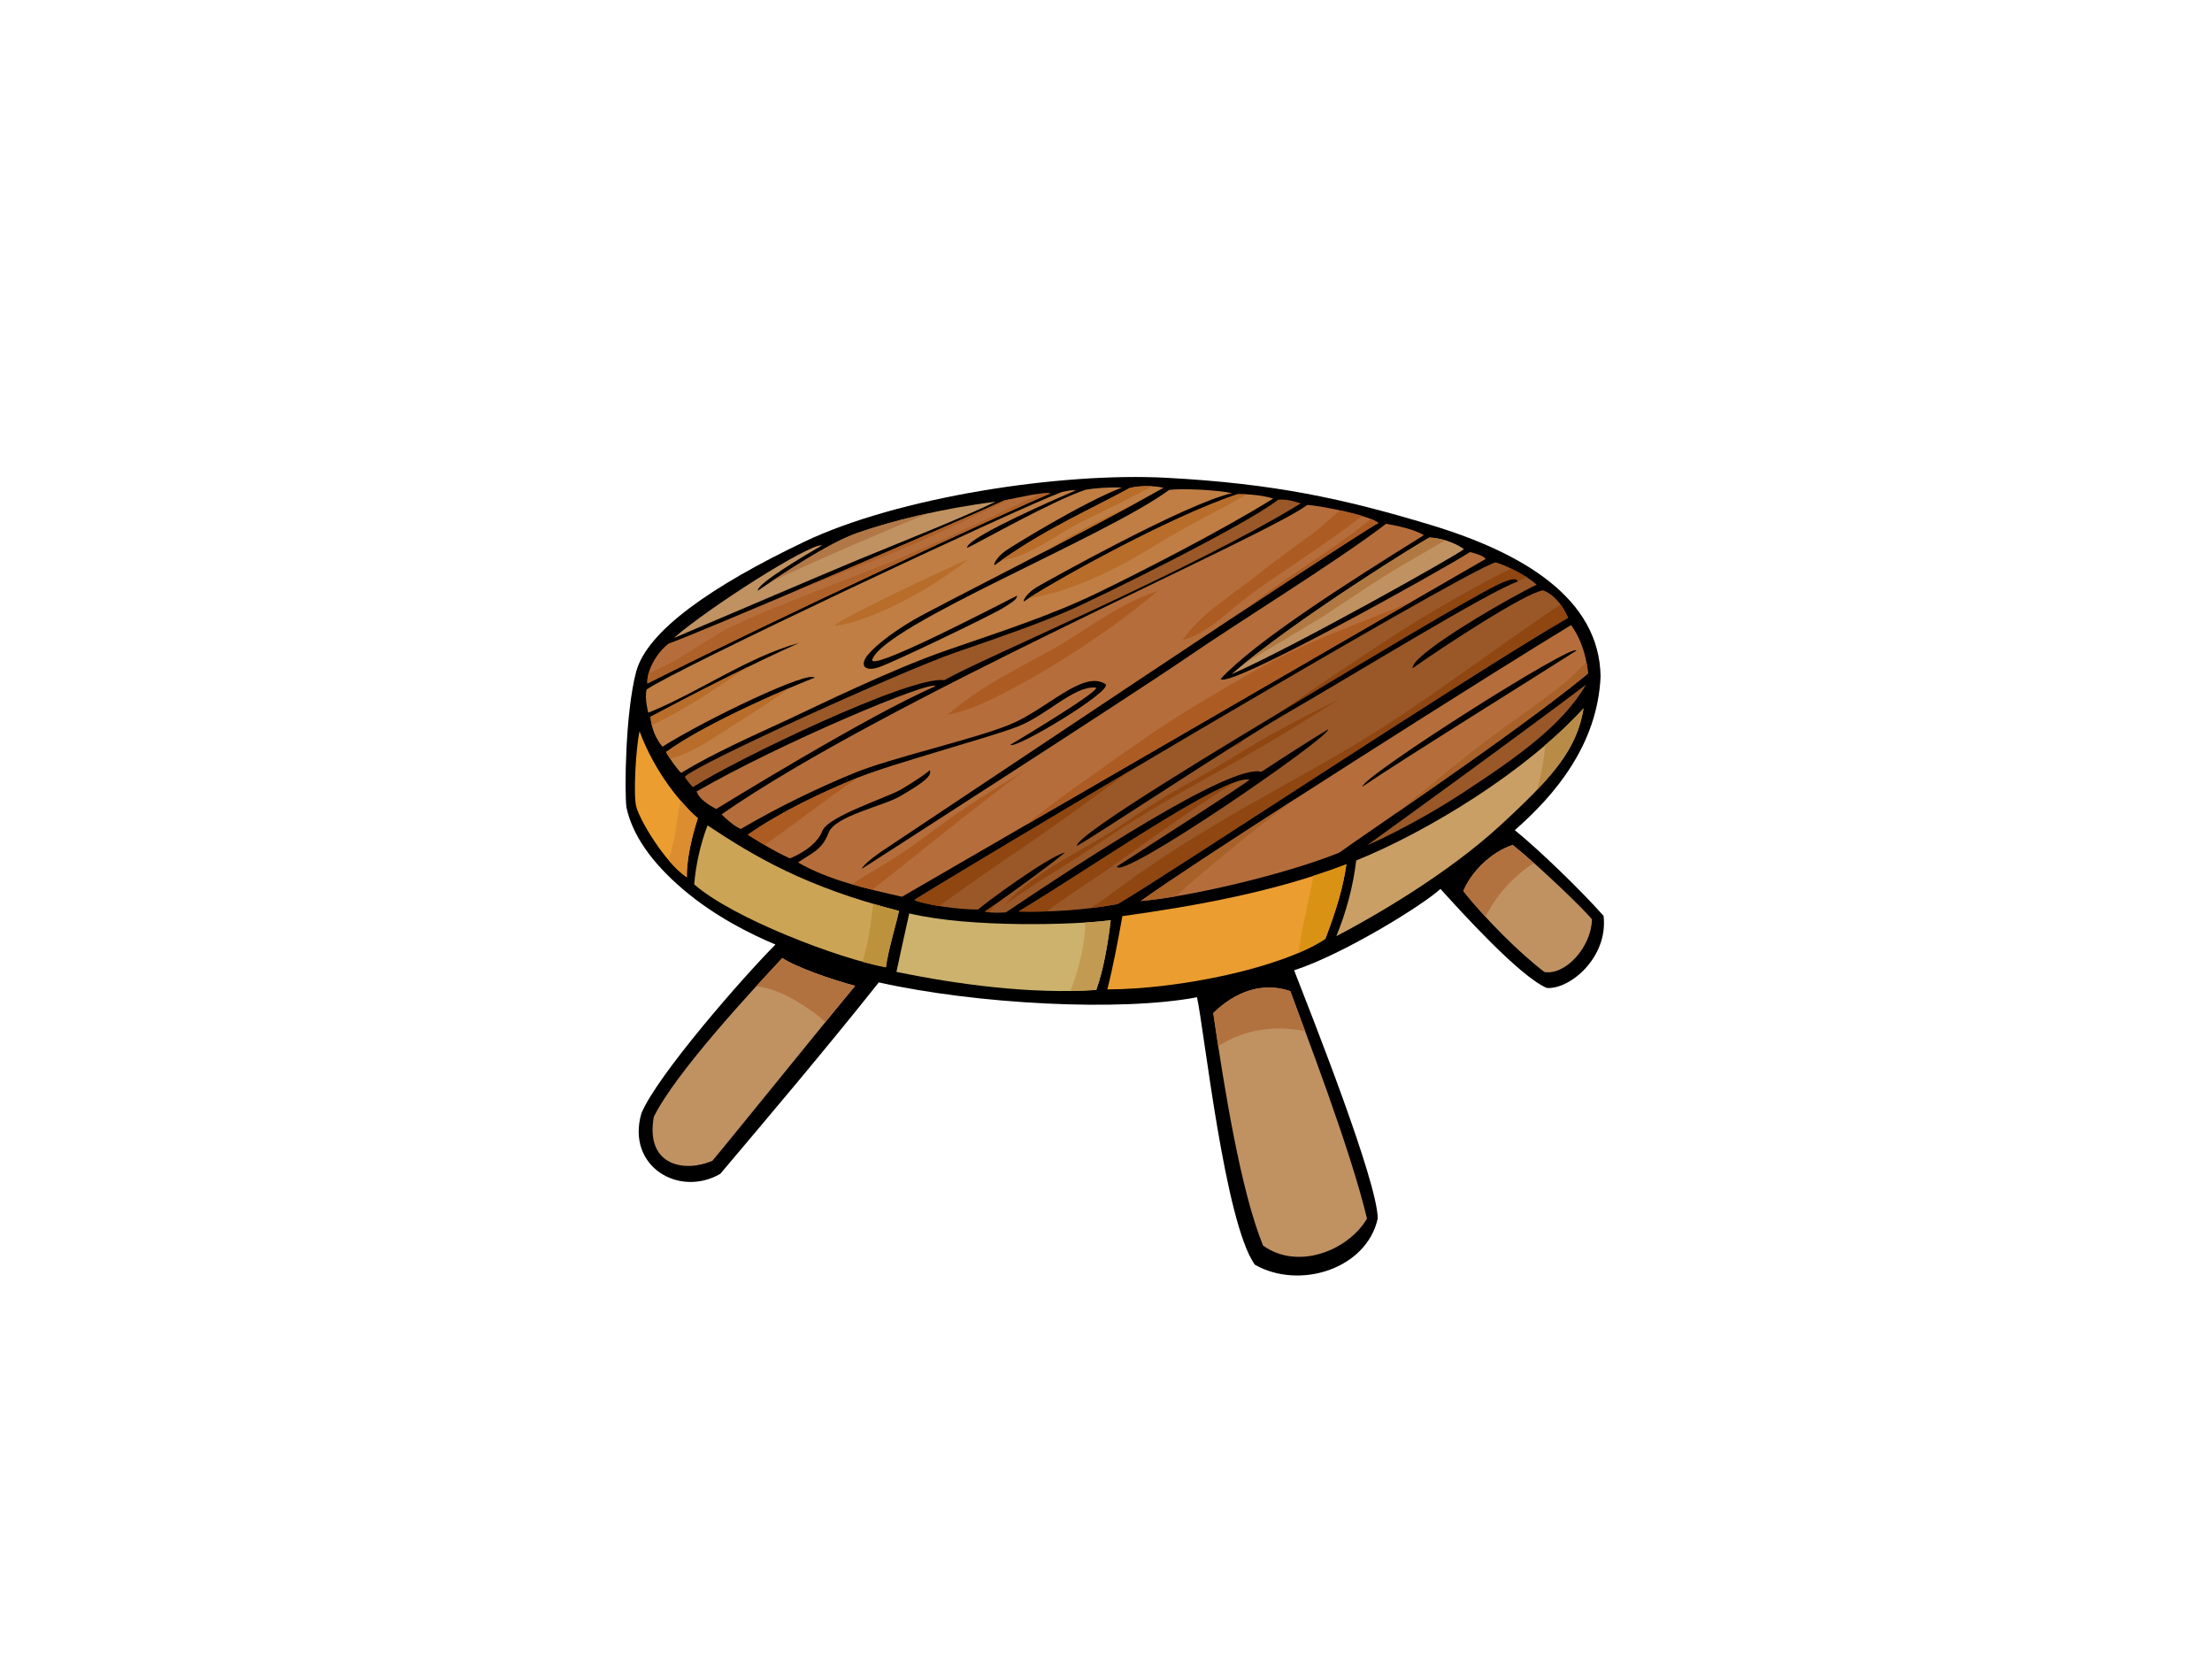 <?xml version="1.0" encoding="utf-8"?>
<!-- Generator: Adobe Illustrator 17.0.0, SVG Export Plug-In . SVG Version: 6.00 Build 0)  -->
<!DOCTYPE svg PUBLIC "-//W3C//DTD SVG 1.1//EN" "http://www.w3.org/Graphics/SVG/1.1/DTD/svg11.dtd">
<svg version="1.1" id="Layer_1" xmlns="http://www.w3.org/2000/svg" xmlns:xlink="http://www.w3.org/1999/xlink" x="0px" y="0px"
	 width="800px" height="600px" viewBox="0 0 800 600" enable-background="new 0 0 800 600" xml:space="preserve">
<g>
	<g>
		<path fill-rule="evenodd" clip-rule="evenodd" d="M578.87,244.722c-1.103,24.471-16.369,42.714-31.028,55.518
			c8.711,7.04,23.797,21.62,32.109,30.99c1.758,14.906-12.084,26.694-20.529,26.08c-9.943-4.213-31.647-28.299-38.459-35.831
			c-6.34,5.88-35.204,23.71-52.923,29.442c6.637,17.096,30.124,76.312,30.237,89.759c-3.997,18.209-28.199,25.945-44.458,16.718
			c-10.946-15.488-18.249-84.697-20.913-96.725c-27.53,5.25-79.691,2.552-115.082-5.376c-18.488,23.355-42.703,51.927-57.329,69.243
			c-14.912,8.63-34.056-2.692-28.538-21.847c5.595-13.69,37.413-50.035,48.492-61.076c-8.681-3.662-21.673-9.988-33.326-19.891
			c-11.652-9.898-18.444-19.864-20.572-29.752c-0.706-5.742-0.419-34.081,3.499-48.947c3.92-14.866,27.423-31.128,60.915-47.13
			c33.492-15.993,92.392-25.175,131.073-23.089c38.681,2.089,63.727,7.482,95.484,17.073
			C550.511,199.854,578.528,216.326,578.87,244.722z"/>
		<path fill-rule="evenodd" clip-rule="evenodd" fill="#C07E44" d="M375.178,212.212c-3.636,2.118-5.381,5.007-4.866,5.327
			c7.428-5.342,51.825-30.385,77.219-38.777c3.189-0.116,8.949,0.239,12.941,1.552c-18.922,11.802-49.451,27.301-63.617,34.149
			c-16.84,8.146-34.316,13.739-54.556,20.757c-20.241,7.017-46.235,19.851-58.037,25.346c-11.309,5.261-25.859,11.612-37.918,18.948
			c-1.475-1.329-4.417-5.52-5.463-7.528c15.51-11.268,48.268-24.836,53.734-26.889c-1.771-2.877-39.028,14.882-55.033,24.952
			c-2.625-3.176-4.003-6.875-4.331-10.803c17.201-9.158,35.994-18.727,53.698-26.698c-18.268,4.916-36.574,18.025-54.503,25.214
			c0,0-1.388-5.204-0.614-8.354c9.308-6.835,133.94-65.451,150.032-71.41c0,0,3.691-0.982,5.202-0.648
			c-20.015,8.598-40.167,18.3-39.241,20.808c6.153-3.027,31.001-17.112,42.834-21.055c3.197-0.554,8.096-0.937,13.148-0.794
			c-14.371,5.461-40.75,21.847-42.292,23.002c-3.235,2.434-4.234,4.794-3.833,5.103c17.128-12.625,35.817-20.71,48.758-27.86
			c3.138-0.936,8.635-1.003,12.378-0.15c-32.41,18.232-80.837,42.278-90.269,47.721c-8.894,5.133-15.91,11.028-17.542,13.943
			c-1.847,3.299,0.565,4.583,4.564,3.339c4.865-1.517,40.551-18.691,45.054-21.442c4.5-2.746,5.15-3.405,5.194-4.527
			c-8.742,4.408-54.335,28.17-52.3,22.98c4.965-12.656,84.367-44.284,107.303-61.228c4.428-0.637,17.92,0,22.762,1.178
			C429.168,181.954,378.814,210.092,375.178,212.212z"/>
		<path fill-rule="evenodd" clip-rule="evenodd" fill="#B86D2B" d="M235.25,259.245c0.085,1.017,0.244,2.019,0.474,3
			c12.48-5.75,23.625-13.614,35.004-21.137C258.721,246.948,246.638,253.182,235.25,259.245z"/>
		<path fill-rule="evenodd" clip-rule="evenodd" fill="#B86D2B" d="M285.887,248.667c-12.277,5.231-33.438,14.913-45.007,23.318
			c0.334,0.643,0.874,1.516,1.486,2.44c9.153-2.316,17.948-9.179,25.751-13.96C274.185,256.748,280.052,252.731,285.887,248.667z"/>
		<path fill-rule="evenodd" clip-rule="evenodd" fill="#B86D2B" d="M391.513,188.556c8.471-4.119,16.943-8.239,25.242-12.684
			c-3.005-0.176-6.196,0.049-8.316,0.682c-12.335,6.814-29.889,14.489-46.338,26.124
			C372.578,201.369,382.337,193.017,391.513,188.556z"/>
		<path fill-rule="evenodd" clip-rule="evenodd" fill="#B86D2B" d="M419.562,196.189c10.156-6.26,21.017-11.464,31.405-17.386
			c-1.292-0.061-2.486-0.075-3.436-0.041c-24.002,7.932-64.96,30.73-75.654,37.717C389.21,213.489,404.701,205.35,419.562,196.189z"
			/>
		<path fill-rule="evenodd" clip-rule="evenodd" fill="#B86D2B" d="M376.792,200.012c12.157-6.328,25.03-13.121,36.574-19.469
			c-8.344,4.178-16.788,8.149-24.989,12.643C384.626,195.243,380.78,197.77,376.792,200.012z"/>
		<path fill-rule="evenodd" clip-rule="evenodd" fill="#9A5828" d="M470.421,182.078c-40.263,24.592-114.278,55.598-128.957,63.93
			c-11.78-1.834-75.163,28.544-90.847,38.663c-0.873-0.871-2.431-2.601-2.931-3.786c4.719-4.72,78.564-38.254,98.041-44.964
			c19.477-6.708,29.194-10.159,39.991-14.742c10.797-4.588,65.248-31.484,76.527-40.433
			C465.656,180.283,470.421,182.078,470.421,182.078z"/>
		<path fill-rule="evenodd" clip-rule="evenodd" fill="#B56E3B" d="M498.515,189.199c-4.624,1.59-168.526,111.411-177.537,117.292
			c-9.012,5.882-9.27,7.728-9.27,7.728s97.518-62.684,117.304-76.272c19.786-13.589,54.716-35.022,72.32-48.537
			c3.416,0.661,10.41,2.017,13.619,4.157c-26.82,16.678-60.844,38.299-73.452,51.949c1.921,4.217,80.671-39.716,90.152-45.856
			c0,0,4.705,1.034,5.674,2.484c-4.889,2.702-211.107,122.179-211.107,122.179l0,0c-12.862-2.922-26.553-5.999-37.602-12.393
			c4.987-3.482,8.642-4.427,11.019-10.68c2.377-6.25,19.739-9.642,25.933-13.29c6.193-3.65,12.033-7.154,10.674-9.409
			c-1.164,1.154-5.044,3.804-10.149,6.849c-5.107,3.047-26.647,9.771-28.701,15.163c-2.054,5.39-8.999,8.812-11.7,9.887
			c-6.501-2.841-15.226-8.577-15.226-8.577c12.401-8.62,27.104-15.42,39.298-20.445c12.196-5.035,47.317-14.437,58.094-18.573
			c10.773-4.135,20.455-14.811,28.319-14.193c3.376,0.259-27.817,18.964-30.76,20.697c1.416,2.001,37.729-19.804,34.354-21.966
			c-8.135-5.216-21.187,9.254-34.651,14.699c-13.466,5.455-42.617,11.904-56.271,17.516c-13.654,5.606-27.656,12.419-40.936,20.216
			c-2.501-1.097-5.199-3.558-6.945-5.297c58.815-41.024,195.664-99.898,211.887-111.923
			C478.317,182.994,496.035,186.595,498.515,189.199z"/>
		<path fill-rule="evenodd" clip-rule="evenodd" fill="#AC5C23" d="M454.562,208.039c-9.005,7.197-20.262,13.765-26.904,23.47
			c7.728-1.878,14.331-8.238,20.247-13.064c6.928-5.651,14.5-10.469,21.863-15.526c7.718-5.302,15.521-10.527,22.907-16.29
			c-2.387-0.727-5.221-1.432-8.035-2.047c-3.218,2.61-6.259,5.673-9.272,7.916C468.428,197.664,461.322,202.635,454.562,208.039z"/>
		<path fill-rule="evenodd" clip-rule="evenodd" fill="#AC5C23" d="M465.549,209.158c-5.425,3.718-10.6,7.642-15.774,11.608
			c26.599-17.593,47.145-31.019,48.739-31.567c-0.455-0.477-1.425-0.989-2.734-1.506c-1.239,1.004-2.486,2.003-3.744,2.983
			C483.573,197.274,474.398,203.092,465.549,209.158z"/>
		<path fill-rule="evenodd" clip-rule="evenodd" fill="#AC5C23" d="M309.762,281.428c-12.195,5.025-26.898,11.824-39.298,20.445
			c0,0,2.623,1.723,6.059,3.746c11.489-7.97,22.416-16.735,34.033-24.51C310.287,281.216,310.012,281.324,309.762,281.428z"/>
		<path fill-rule="evenodd" clip-rule="evenodd" fill="#AC5C23" d="M366.425,248.928c7.835-4.148,15.415-8.734,22.85-13.56
			c10.214-6.63,20.104-13.769,29.425-21.592c-13.626,4.171-25.009,13.673-37.364,20.619c-13.299,7.475-27.147,14.046-38.682,24.122
			C350.959,257.006,359.218,252.745,366.425,248.928z"/>
		<path fill-rule="evenodd" clip-rule="evenodd" fill="#AC5C23" d="M346.354,294.022c-7.952,5.449-15.43,11.63-23.607,16.737
			c-4.836,3.022-9.915,5.838-14.677,9.059c2.446,0.713,4.919,1.369,7.399,1.985c18.156-14.237,35.962-28.939,54.477-42.681
			C361.932,283.845,354.029,288.764,346.354,294.022z"/>
		<path fill-rule="evenodd" clip-rule="evenodd" fill="#AC5C23" d="M394.685,280.573c-8.072,5.699-16.069,11.505-23.667,17.795
			c42.437-24.58,104.735-60.659,139.825-80.95c-12.489,5.376-25.329,9.896-37.754,15.426c-14.073,6.265-27.333,14.257-40.523,22.179
			C419.478,262.884,407.146,271.774,394.685,280.573z"/>
		<path fill-rule="evenodd" clip-rule="evenodd" fill="#C09262" d="M529.456,198.605c-1.565,1.659-62.597,35.954-84.037,45.207
			c22.643-19.59,69.273-48.403,71.59-49.395C522.825,194.667,527.642,197.225,529.456,198.605z"/>
		<path fill-rule="evenodd" clip-rule="evenodd" fill="#B17941" d="M507.686,204.14c4.994-2.934,10.013-5.825,15.026-8.726
			c-1.723-0.515-3.639-0.908-5.704-0.997c-2.179,0.934-43.575,26.49-67.324,45.824c9.415-5.604,18.793-11.299,28.221-16.902
			C487.78,216.86,497.503,210.123,507.686,204.14z"/>
		<path fill-rule="evenodd" clip-rule="evenodd" fill="#B56E3B" d="M379.889,178.454c-15.722,6.567-98.28,44.788-145.75,68.748
			c-0.361-4.532,3.344-11.175,7.694-14.45c9.823-3.377,102.885-43.194,121.337-51.757
			C368.107,179.934,376.957,177.913,379.889,178.454z"/>
		<path fill-rule="evenodd" clip-rule="evenodd" fill="#AE6129" d="M376.765,178.471c-3.106,1.369-6.215,2.728-9.267,4.181
			c-15.869,7.556-31.662,15.185-48.023,21.643c-11.907,4.701-23.835,9.295-35.697,14.074c-0.16,0.182-0.387,0.326-0.694,0.396
			c-0.298,0.068-0.584,0.16-0.88,0.233c-4.616,1.868-9.223,3.763-13.812,5.713c-0.114,0.199-0.298,0.375-0.577,0.501
			c-1.583,0.713-3.176,1.403-4.773,2.084c-9.308,5.441-18.121,11.931-28.143,16.082c-0.106,0.045-0.209,0.073-0.307,0.091
			c-0.371,1.319-0.545,2.593-0.454,3.733c47.47-23.959,130.028-62.18,145.75-68.748C379.162,178.32,378.07,178.344,376.765,178.471z
			"/>
		<path fill-rule="evenodd" clip-rule="evenodd" fill="#AE6129" d="M288.116,213.569c-0.172,0.088-0.343,0.176-0.515,0.266
			c11.082-4.387,22.23-8.604,33.291-13.066c15.215-6.137,29.891-13.338,44.716-20.3c-0.875,0.188-1.703,0.369-2.437,0.527
			C352.651,185.876,317.887,200.914,288.116,213.569z"/>
		<path fill-rule="evenodd" clip-rule="evenodd" fill="#9A5828" d="M510.896,241.685c11.508-8.167,41.385-27.653,47.227-28.172
			c5.076,1.996,7.843,7.301,8.982,9.9c-38.275,22.26-146.687,94.248-162.913,103.548c-11.497,2.153-24.319,2.992-35.817,2.701
			c25.716-15.433,74.814-49.695,83.566-47.717c-1.379,1.497-35.253,23.156-48.022,31.442c1.243,5.441,77.449-47.064,76.404-49.608
			c-5.04,3.009-15.736,9.827-24.147,15.372c-11.079-3.243-68.094,34.481-92.349,50.816c0,0-5.047,0.439-7.646-0.32
			c2.225-1.364,22.437-15.849,29.005-21.329c-5.807,1.263-29.851,18.954-31.42,20.617c-6.194,0.071-18.515-1.467-23.084-3.421
			c5.208-3.78,196.505-117.828,210.137-122.127c4.051,0.947,12.744,5.724,14.912,8.102
			C548.968,214.492,510.118,236.502,510.896,241.685z"/>
		<path fill-rule="evenodd" clip-rule="evenodd" fill="#8F4611" d="M487.344,270.886c-18.018,10.593-36.543,20.313-54.336,31.287
			c-8.966,5.529-17.786,11.301-26.272,17.547c-4.093,3.014-8.144,6.043-12.405,8.727c3.351-0.4,6.66-0.888,9.863-1.487
			c16.226-9.3,124.637-81.288,162.913-103.548c-0.529-1.206-1.415-2.996-2.714-4.768
			C538.534,235.807,514.159,255.12,487.344,270.886z"/>
		<path fill-rule="evenodd" clip-rule="evenodd" fill="#8F4611" d="M378.744,329.606c0.65-0.556,1.308-1.104,2.014-1.607
			c7.522-5.364,15.33-10.323,22.868-15.669c14.22-10.087,28.335-20.367,43.19-29.507c-15.665,5.507-55.973,33.357-78.439,46.839
			C371.74,329.747,375.22,329.722,378.744,329.606z"/>
		<path fill-rule="evenodd" clip-rule="evenodd" fill="#8F4611" d="M357.787,329.742c0.677-0.911,1.376-1.785,2.092-2.634
			c-1.87,1.317-3.212,2.24-3.698,2.537c0.438,0.128,0.951,0.219,1.493,0.286C357.708,329.868,357.74,329.806,357.787,329.742z"/>
		<path fill-rule="evenodd" clip-rule="evenodd" fill="#8F4611" d="M370.237,306.264c13.153-8.878,25.882-18.305,38.672-27.646
			c-40.947,24.223-76.036,45.306-78.226,46.896c1.942,0.83,5.289,1.584,8.967,2.173C349.722,320.403,359.89,313.248,370.237,306.264
			z"/>
		<path fill-rule="evenodd" clip-rule="evenodd" fill="#8F4611" d="M449.174,268.104c6.785-6.112,15.106-9.484,22.652-14.451
			c9.173-6.038,17.972-12.294,27.568-17.673c16.871-9.46,33.944-18.57,51.517-26.644c0.342-0.236,0.688-0.469,1.029-0.705
			c-1.653-1.037-3.595-2.106-5.475-3.022c-18.22,9.135-35.731,19.657-52.685,30.972c-16.555,11.048-33.321,22.151-49.064,34.442
			c1.356-0.784,2.717-1.556,4.076-2.336C448.855,268.484,448.973,268.285,449.174,268.104z"/>
		<path fill-rule="evenodd" clip-rule="evenodd" fill="#8F4611" d="M460.025,265.475c-9.441,5.282-18.433,11.3-27.922,16.493
			c-8.866,4.85-17.305,10.055-25.613,15.813c-14.391,9.976-31.355,16.352-43.179,29.562c6.454-4.752,13.222-9.036,20.047-13.258
			c9.158-5.663,17.944-11.881,27.081-17.561c18.296-11.373,37.543-21.105,55.872-32.431c6.084-3.759,12.156-7.537,18.218-11.334
			C476.286,256.852,468.06,260.981,460.025,265.475z"/>
		<path fill-rule="evenodd" clip-rule="evenodd" d="M548.874,210.337c-9.447,3.007-61.373,34.85-82.096,46.8
			c-20.727,11.948-69.94,44.732-77.28,48.789c-0.875-3.889,59.541-39.939,79.957-52.241c20.415-12.307,64.589-38.841,72.955-42.554
			C545.969,209.548,548.594,208.8,548.874,210.337z"/>
		<path fill-rule="evenodd" clip-rule="evenodd" fill="#C09262" d="M360.103,181.446c-12.892,6.205-36.808,15.634-49.452,20.875
			c-12.643,5.24-45.815,19.459-66.979,28.442c12.484-10.945,48.972-34.213,53.668-33.557c-5.932,3.422-24.024,14.167-23.223,16.407
			c9.978-6.867,25.811-17.254,35.514-20.701C322.278,188.421,340.726,183.868,360.103,181.446z"/>
		<path fill-rule="evenodd" clip-rule="evenodd" fill="#B17747" d="M336.054,185.571c-10.092,2.196-19.204,4.778-26.422,7.341
			c-8.396,2.982-21.377,11.16-31.188,17.758C289.995,204.852,329.532,187.961,336.054,185.571z"/>
		<path fill-rule="evenodd" clip-rule="evenodd" fill="#B56E3B" d="M574.319,243.599c-25.884,21.369-82.137,59.009-89.942,64.771
			c-20.739,8.305-55.415,16.128-71.832,17.501c24.531-17.627,132.479-85.881,155.657-99.796
			C573.847,233.757,574.319,243.599,574.319,243.599z"/>
		<path fill-rule="evenodd" clip-rule="evenodd" fill="#A9612A" d="M565.125,247.559c-7.29,5.826-14.972,11.105-22.512,16.597
			c-12.926,9.414-25.176,19.701-37.538,29.842c20.902-14.444,51.894-36.076,69.244-50.4c0,0-0.089-1.708-0.593-4.246
			C571.001,242.234,568.23,245.077,565.125,247.559z"/>
		<path fill-rule="evenodd" clip-rule="evenodd" fill="#A9612A" d="M467.281,289.876c0.662-0.493,1.331-0.977,1.994-1.467
			c-24.942,16.035-47.172,30.593-56.732,37.463c3.481-0.292,7.787-0.875,12.601-1.689
			C438.682,312.142,452.747,300.693,467.281,289.876z"/>
		<path fill-rule="evenodd" clip-rule="evenodd" d="M492.685,284.533c0.402-3.981,76.536-52.364,77.438-49.231
			C556.904,243.797,507.48,274.481,492.685,284.533z"/>
		<path fill-rule="evenodd" clip-rule="evenodd" fill="#9A5828" d="M529.547,286.397c-19.134,12.557-35.129,19.338-35.129,19.338
			c22.876-16.537,58.381-42.352,79.166-58.108C565.248,262.138,548.688,273.852,529.547,286.397z"/>
		<path fill-rule="evenodd" clip-rule="evenodd" fill="#CA9F65" d="M542.376,298.721c-19.185,17.617-45.717,32.893-59.068,39.86
			c3.559-8.71,6.079-18.033,7.179-27.379c26.024-10.54,61.46-32.211,82.238-55.043C570.301,271.113,561.552,281.104,542.376,298.721
			z"/>
		<path fill-rule="evenodd" clip-rule="evenodd" fill="#B88C47" d="M555.928,285.627c9.944-10.403,15.042-18.64,16.797-29.467
			c-4.103,4.508-8.784,8.969-13.845,13.311C558.372,274.958,557.36,280.344,555.928,285.627z"/>
		<path fill-rule="evenodd" clip-rule="evenodd" fill="#B56E3B" d="M259.065,292.574c0,0-6.08-2.83-7.11-6.334
			c29.847-17.283,85.217-40.645,86.36-38.04C314.135,258.54,259.065,292.574,259.065,292.574z"/>
		<path fill-rule="evenodd" clip-rule="evenodd" fill="#C09262" d="M575.755,332.52c-0.22,9.935-9.522,20.287-17.193,19.029
			c-9.07-6.911-21.096-18.925-29.341-29.288c2.782-6.756,9.885-14.062,17.874-16.679
			C557.316,313.779,573.794,329.808,575.755,332.52z"/>
		<path fill-rule="evenodd" clip-rule="evenodd" fill="#EB9D30" d="M248.392,317.29c-8.224-5.584-17.293-21.204-18.331-25.727
			c-1.038-4.522-0.082-20.916,1.231-27.119c5.578,15.05,15.234,26.416,21.09,31.49C250.271,302.279,248.288,310.889,248.392,317.29z
			"/>
		<path fill-rule="evenodd" clip-rule="evenodd" fill="#DC8D30" d="M246.115,289.523c-0.989,4.612-1.373,9.495-2.252,13.6
			c-0.544,2.542-1.243,5.264-1.95,8.08c2.112,2.462,4.323,4.622,6.478,6.086c-0.104-6.401,1.878-15.011,3.99-21.356
			C250.577,294.37,248.41,292.206,246.115,289.523z"/>
		<path fill-rule="evenodd" clip-rule="evenodd" fill="#EB9D30" d="M479.325,339.535c-15.496,10.423-52.618,18.228-78.837,18.298
			c2.255-9.014,3.934-18.122,5.436-26.496c26.733-3.722,55.417-8.891,81.02-18.754C485.886,320.151,483.528,328.656,479.325,339.535
			z"/>
		<path fill-rule="evenodd" clip-rule="evenodd" fill="#D99214" d="M474.999,316.776c-1.442,8.357-3.727,16.587-4.952,24.996
			c-0.135,0.93-0.269,1.883-0.407,2.847c3.747-1.603,7.037-3.304,9.684-5.084c4.204-10.879,6.561-19.384,7.62-26.952
			C483.031,314.091,479.039,315.477,474.999,316.776z"/>
		<path fill-rule="evenodd" clip-rule="evenodd" fill="#CCA456" d="M325.108,329.436c-0.335,2.399-4.056,14.661-4.692,20.4
			c-17.109-3.147-55.357-17.702-69.352-29.999c0.525-6.129,1.908-13.643,4.822-21.318
			C272.871,309.731,291.056,320.727,325.108,329.436z"/>
		<path fill-rule="evenodd" clip-rule="evenodd" fill="#BD923C" d="M315.817,326.892c-0.643,4.762-1.121,9.551-2.155,14.255
			c-0.495,2.252-1.065,4.479-1.677,6.694c3.145,0.865,6.006,1.549,8.432,1.994c0.636-5.739,4.357-18.001,4.692-20.4
			C321.872,328.608,318.78,327.759,315.817,326.892z"/>
		<path fill-rule="evenodd" clip-rule="evenodd" fill="#CCB26D" d="M401.705,332.811c-0.869,7.4-2.449,17.522-5.222,25.209
			c-23.12,1.617-49.699-1.877-72.276-6.53c0,0,3.368-15.694,4.631-21.155C350.827,335.669,389.434,334.481,401.705,332.811z"/>
		<path fill-rule="evenodd" clip-rule="evenodd" fill="#C29A51" d="M392.464,333.65c0.011,1.149-0.005,2.295-0.107,3.432
			c-0.367,4.068-1.102,8.136-2.189,12.075c-0.863,3.129-1.866,6.198-2.958,9.24c3.138-0.045,6.237-0.164,9.273-0.376
			c2.773-7.688,4.353-17.81,5.222-25.209C399.436,333.121,396.262,333.412,392.464,333.65z"/>
		<path fill-rule="evenodd" clip-rule="evenodd" fill="#C09262" d="M494.4,440.73c-6.748,11.435-24.842,18.869-37.605,9.754
			c-8.079-19.931-13.926-56.293-18.001-84.097c7.684-7.509,17.491-11.466,27.861-7.946
			C471.596,372.096,488.192,414.833,494.4,440.73z"/>
		<path fill-rule="evenodd" clip-rule="evenodd" fill="#C09262" d="M309.28,356.547c-7.215,8.577-47.041,57.905-51.635,63.274
			c-9.79,4.27-24.355,2.046-21.189-15.901c7.934-16.03,35.477-45.641,46.486-57.445C287.789,349.764,300.581,354.204,309.28,356.547
			z"/>
		<path fill-rule="evenodd" clip-rule="evenodd" fill="#B27240" d="M554.775,312.123c-2.72-2.419-5.361-4.682-7.68-6.542
			c-7.989,2.617-15.092,9.923-17.874,16.679c2.407,3.025,5.142,6.191,8.025,9.331C541.201,323.675,547.522,316.759,554.775,312.123z
			"/>
		<path fill-rule="evenodd" clip-rule="evenodd" fill="#B27240" d="M443.554,376.618c7.841-4.085,15.925-5.324,24.663-4.297
			c1.249,0.147,2.516,0.341,3.791,0.571c-2.261-6.092-4.152-11.135-5.352-14.452c-10.37-3.519-20.176,0.437-27.861,7.946
			c0.566,3.858,1.167,7.884,1.801,12.004C441.547,377.75,442.529,377.153,443.554,376.618z"/>
		<path fill-rule="evenodd" clip-rule="evenodd" fill="#B27240" d="M294.491,366.349c1.413,1.034,2.756,2.139,4.047,3.288
			c4.947-6.071,8.905-10.905,10.743-13.09c-8.699-2.344-21.492-6.784-26.338-10.072c-2.454,2.63-5.731,6.15-9.427,10.202
			C281.077,357.531,288.481,361.952,294.491,366.349z"/>
	</g>
	<path fill-rule="evenodd" clip-rule="evenodd" fill="#B86D2B" d="M302.532,226.295c-5.945,0.826,42.813-22.248,47.532-23.935
		C335.906,213.822,314.668,224.61,302.532,226.295z"/>
</g>
</svg>
